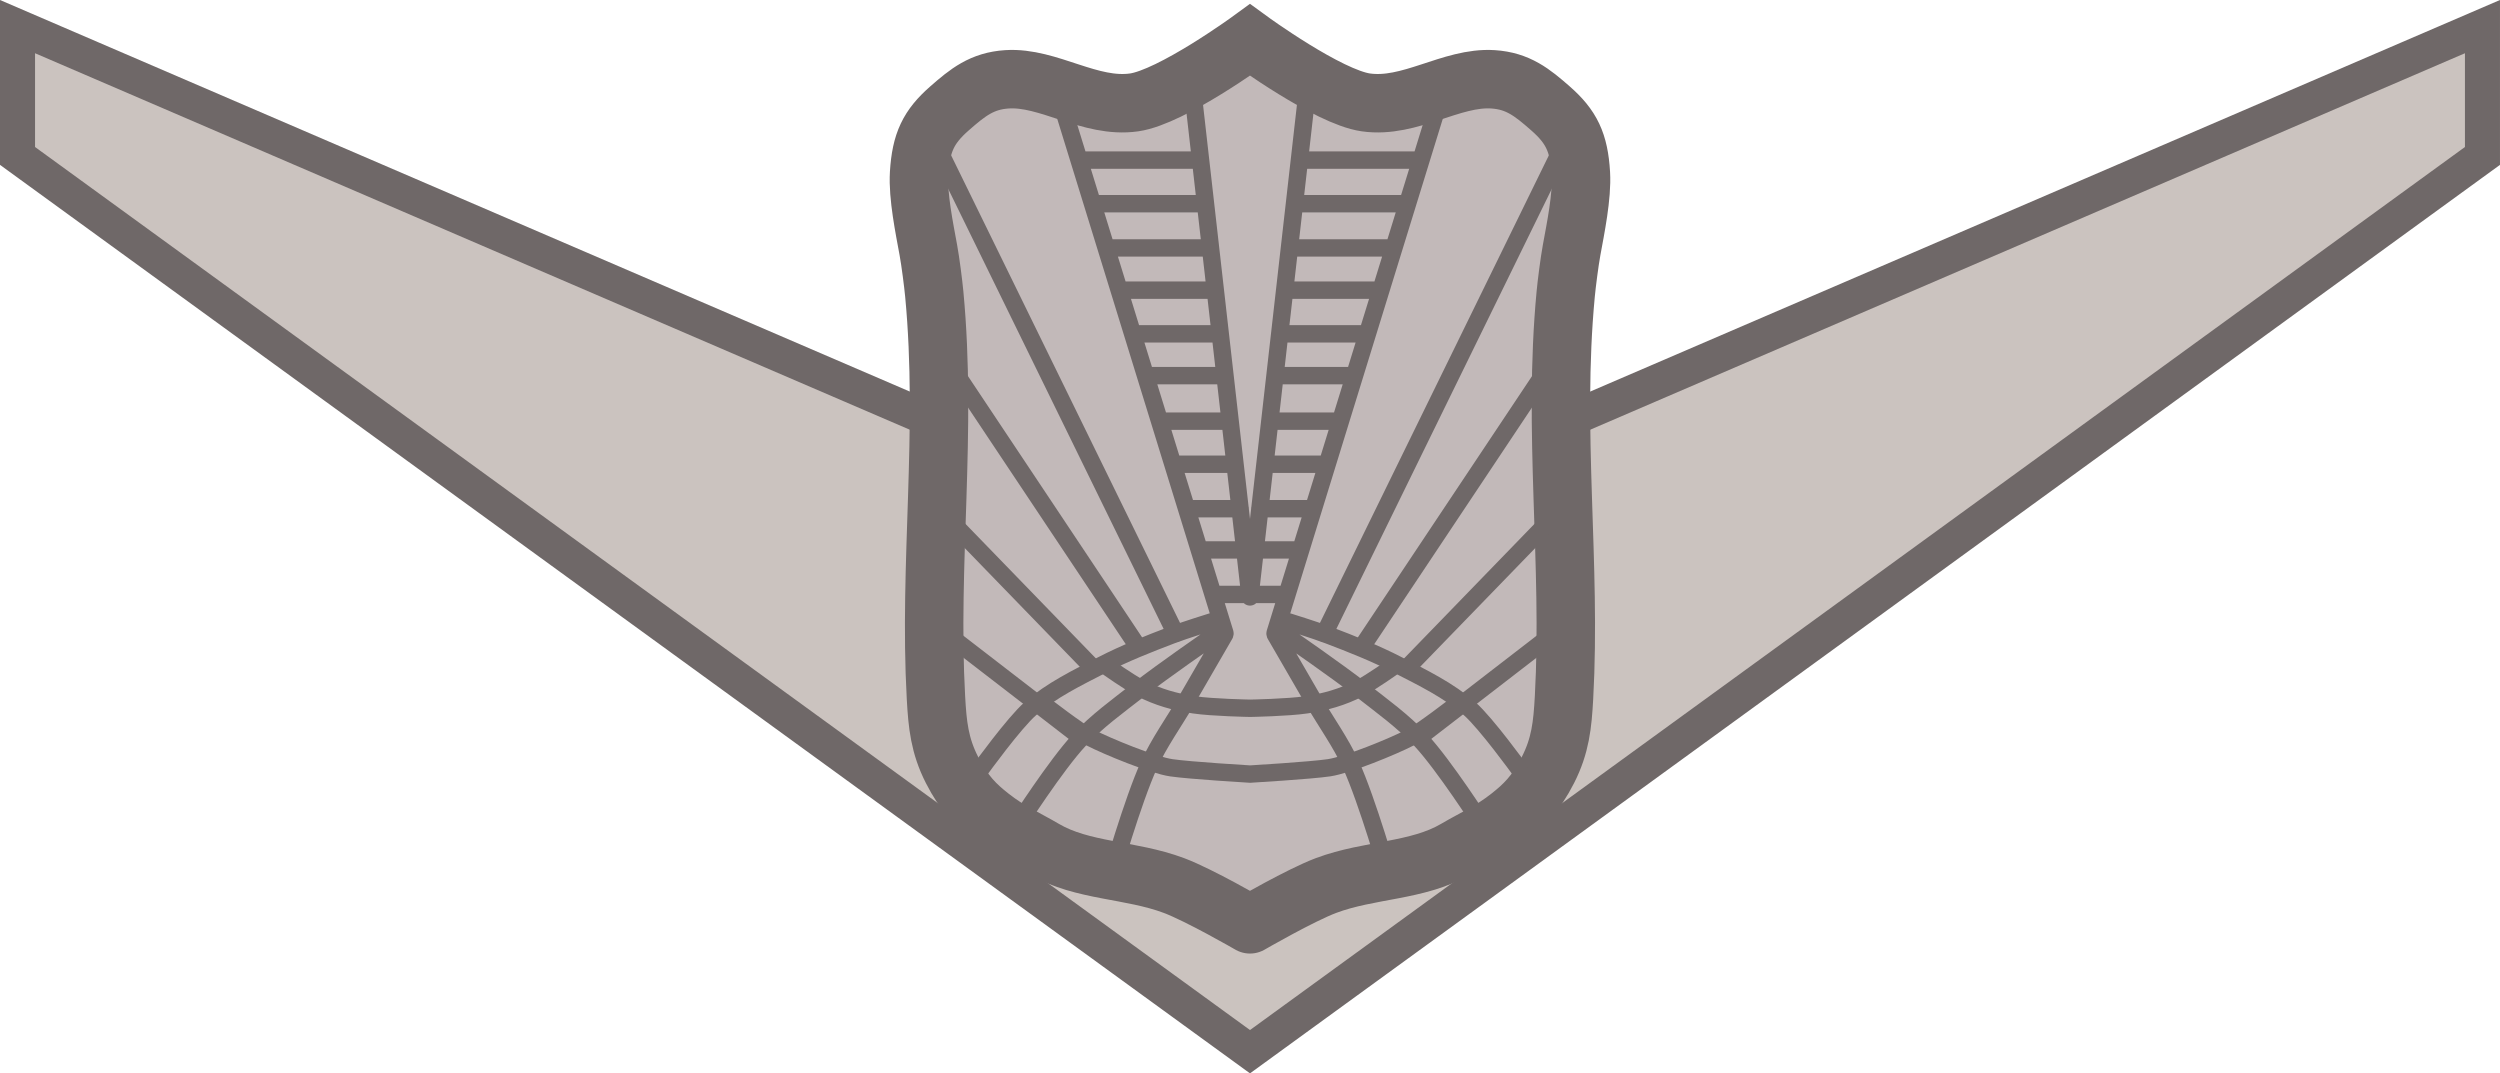 <?xml version="1.0" encoding="UTF-8" standalone="no"?>
<!-- Created with Inkscape (http://www.inkscape.org/) -->

<svg
   version="1.1"
   id="svg1"
   width="188.731"
   height="81.031"
   viewBox="0 0 188.731 81.031"
   sodipodi:docname="usb.svg"
   inkscape:version="1.3.2 (091e20e, 2023-11-25, custom)"
   xml:space="preserve"
   xmlns:inkscape="http://www.inkscape.org/namespaces/inkscape"
   xmlns:sodipodi="http://sodipodi.sourceforge.net/DTD/sodipodi-0.dtd"
   xmlns="http://www.w3.org/2000/svg"
   xmlns:svg="http://www.w3.org/2000/svg"
   xmlns:rdf="http://www.w3.org/1999/02/22-rdf-syntax-ns#"
   xmlns:cc="http://creativecommons.org/ns#"
   xmlns:dc="http://purl.org/dc/elements/1.1/"><title
     id="title3">Unmanned Aircraftl Badge</title><defs
     id="defs1"><inkscape:path-effect
       effect="mirror_symmetry"
       start_point="94,-0.795"
       end_point="94,80.236"
       center_point="94,39.72"
       id="path-effect28"
       is_visible="true"
       lpeversion="1.2"
       lpesatellites=""
       mode="vertical"
       discard_orig_path="false"
       fuse_paths="false"
       oposite_fuse="false"
       split_items="false"
       split_open="false"
       link_styles="false" /><inkscape:path-effect
       effect="mirror_symmetry"
       start_point="94.594,-0.889"
       end_point="94.594,80.142"
       center_point="94.594,39.627"
       id="path-effect17"
       is_visible="true"
       lpeversion="1.2"
       lpesatellites=""
       mode="vertical"
       discard_orig_path="false"
       fuse_paths="false"
       oposite_fuse="false"
       split_items="false"
       split_open="false"
       link_styles="false" /><inkscape:path-effect
       effect="mirror_symmetry"
       start_point="94,-0.795"
       end_point="94,80.236"
       center_point="94,39.72"
       id="path-effect15"
       is_visible="true"
       lpeversion="1.2"
       lpesatellites=""
       mode="vertical"
       discard_orig_path="false"
       fuse_paths="false"
       oposite_fuse="false"
       split_items="false"
       split_open="false"
       link_styles="false" /><inkscape:path-effect
       effect="mirror_symmetry"
       start_point="94.736,44.461"
       end_point="94.736,52.611"
       center_point="94.736,48.536"
       id="path-effect14"
       is_visible="true"
       lpeversion="1.2"
       lpesatellites=""
       mode="free"
       discard_orig_path="false"
       fuse_paths="true"
       oposite_fuse="false"
       split_items="false"
       split_open="false"
       link_styles="false" /><inkscape:path-effect
       effect="mirror_symmetry"
       start_point="94.728,49.211"
       end_point="94.728,52.68"
       center_point="94.728,50.945"
       id="path-effect13"
       is_visible="true"
       lpeversion="1.2"
       lpesatellites=""
       mode="free"
       discard_orig_path="false"
       fuse_paths="true"
       oposite_fuse="false"
       split_items="false"
       split_open="false"
       link_styles="false" /><inkscape:path-effect
       effect="mirror_symmetry"
       start_point="94.728,49.211"
       end_point="94.728,52.68"
       center_point="94.728,50.945"
       id="path-effect11"
       is_visible="true"
       lpeversion="1.2"
       lpesatellites=""
       mode="free"
       discard_orig_path="false"
       fuse_paths="true"
       oposite_fuse="false"
       split_items="false"
       split_open="false"
       link_styles="false" /><inkscape:path-effect
       effect="mirror_symmetry"
       start_point="94,-0.795"
       end_point="94,80.236"
       center_point="94,39.72"
       id="path-effect10"
       is_visible="true"
       lpeversion="1.2"
       lpesatellites=""
       mode="vertical"
       discard_orig_path="false"
       fuse_paths="false"
       oposite_fuse="false"
       split_items="false"
       split_open="false"
       link_styles="false" /><inkscape:path-effect
       effect="mirror_symmetry"
       start_point="94,-0.795"
       end_point="94,80.236"
       center_point="94,39.72"
       id="path-effect7"
       is_visible="true"
       lpeversion="1.2"
       lpesatellites=""
       mode="vertical"
       discard_orig_path="false"
       fuse_paths="false"
       oposite_fuse="false"
       split_items="false"
       split_open="false"
       link_styles="false" /><inkscape:path-effect
       effect="mirror_symmetry"
       start_point="94.187,2.224"
       end_point="94.187,68.985"
       center_point="94.187,35.605"
       id="path-effect4"
       is_visible="true"
       lpeversion="1.2"
       lpesatellites=""
       mode="free"
       discard_orig_path="false"
       fuse_paths="true"
       oposite_fuse="false"
       split_items="false"
       split_open="false"
       link_styles="false" /><inkscape:path-effect
       effect="mirror_symmetry"
       start_point="94.851,0.189"
       end_point="94.851,71.02"
       center_point="94.851,35.605"
       id="path-effect2"
       is_visible="true"
       lpeversion="1.2"
       lpesatellites=""
       mode="free"
       discard_orig_path="false"
       fuse_paths="true"
       oposite_fuse="false"
       split_items="false"
       split_open="false"
       link_styles="false" /><inkscape:path-effect
       effect="mirror_symmetry"
       start_point="93.362,1.214"
       end_point="93.362,78.601"
       center_point="93.362,39.908"
       id="path-effect3"
       is_visible="true"
       lpeversion="1.2"
       lpesatellites=""
       mode="free"
       discard_orig_path="false"
       fuse_paths="true"
       oposite_fuse="false"
       split_items="false"
       split_open="false"
       link_styles="false" /></defs><sodipodi:namedview
     id="namedview1"
     pagecolor="#505050"
     bordercolor="#eeeeee"
     borderopacity="1"
     inkscape:showpageshadow="0"
     inkscape:pageopacity="0"
     inkscape:pagecheckerboard="0"
     inkscape:deskcolor="#505050"
     showgrid="false"
     inkscape:zoom="5.6568543"
     inkscape:cx="93.338095"
     inkscape:cy="39.332815"
     inkscape:window-width="1920"
     inkscape:window-height="1009"
     inkscape:window-x="-8"
     inkscape:window-y="-8"
     inkscape:window-maximized="1"
     inkscape:current-layer="g1" /><g
     inkscape:groupmode="layer"
     inkscape:label="Image"
     id="g1"
     transform="translate(0.365,0.795)"><path
       style="display:inline;fill:#cbc3bf;fill-opacity:1;stroke:#6f6868;stroke-width:2.646;stroke-opacity:1;paint-order:stroke markers fill"
       d="M 93.362,78.601 0.32,10.977 V 1.214 L 93.362,41.259 186.404,1.214 v 9.762 z"
       id="path1"
       sodipodi:nodetypes="cccc"
       inkscape:path-effect="#path-effect3"
       inkscape:original-d="M 93.362,78.600721 0.31955787,10.976813 V 1.2143199 L 93.362,41.258523"
       transform="translate(0.638)" /><path
       style="display:inline;fill:#c2b9b9;fill-opacity:1;stroke:#6f6868;stroke-width:4.412;stroke-linecap:round;stroke-linejoin:miter;stroke-dasharray:none;paint-order:normal"
       d="m 94.187,68.985 c 0,0 3.83,-2.215 5.742,-2.931 3.282,-1.23 6.904,-1.057 9.773,-2.737 1.527,-0.894 2.651,-1.346 4.07,-2.463 1.078,-0.849 1.982,-1.698 2.913,-3.531 0.933,-1.835 1.093,-3.377 1.208,-5.454 0.56,-10.141 -0.861,-20.025 0.127,-30.466 0.078,-0.822 0.283,-2.42 0.444,-3.306 0.298,-1.639 0.805,-4.083 0.702,-5.799 -0.141,-2.35 -0.723,-3.53 -2.293,-4.908 -1.385,-1.216 -2.456,-2.075 -4.341,-2.198 -3.138,-0.204 -6.275,2.221 -9.602,1.743 -2.843,-0.408 -8.744,-4.712 -8.744,-4.712 0,0 -5.901,4.304 -8.744,4.712 -3.327,0.478 -6.464,-1.947 -9.602,-1.743 -1.885,0.122 -2.956,0.982 -4.341,2.198 -1.569,1.378 -2.151,2.558 -2.293,4.908 -0.103,1.716 0.404,4.159 0.702,5.799 0.161,0.886 0.366,2.484 0.444,3.306 0.988,10.442 -0.433,20.325 0.127,30.466 0.115,2.077 0.275,3.619 1.208,5.454 0.931,1.833 1.835,2.682 2.913,3.531 1.419,1.118 2.544,1.569 4.07,2.463 2.869,1.68 6.49,1.507 9.773,2.737 1.912,0.716 5.742,2.931 5.742,2.931"
       id="path2"
       sodipodi:nodetypes="csssssssssssc"
       inkscape:path-effect="#path-effect4"
       inkscape:original-d="m 94.187466,2.2242167 c 0,0 -5.900628,4.303569 -8.743774,4.7120095 -3.32697,0.4779457 -6.463672,-1.9471469 -9.601864,-1.7434736 -1.88487,0.1223307 -2.955938,0.9817895 -4.340866,2.1977434 -1.56915,1.377699 -2.151162,2.5582304 -2.292532,4.908197 -0.103214,1.715704 0.404109,4.159488 0.701769,5.798608 0.160951,0.886307 0.365735,2.483996 0.443542,3.306147 0.988177,10.441578 -0.432895,20.32493 0.1271,30.466087 0.114689,2.076973 0.27504,3.618573 1.207664,5.453735 0.93137,1.832696 1.835357,2.681736 2.913344,3.530654 1.419109,1.117552 2.543748,1.569308 4.070384,2.463243 2.868949,1.67994 6.490333,1.507426 9.772779,2.737049 1.912376,0.716388 5.742454,2.931158 5.742454,2.931158"
       transform="translate(-0.187)" /><path
       id="path7"
       style="display:inline;fill:#c2b9b9;fill-opacity:1;stroke:#6f6868;stroke-width:1.312;stroke-linecap:round;stroke-linejoin:miter;stroke-dasharray:none;paint-order:normal"
       d="M 70.502,10.511 88.377,47.023 M 72.113,27.887 85.51,47.986 M 72.045,39.204 82.103,49.58 m -10.566,-2.192 9.691,7.474 M 117.498,10.511 99.623,47.023 M 115.887,27.887 102.49,47.986 m 13.465,-8.783 -10.058,10.376 m 10.566,-2.192 -9.691,7.474"
       inkscape:path-effect="#path-effect7"
       inkscape:original-d="M 70.501647,10.510994 88.376623,47.022937 M 72.113168,27.886859 85.509722,47.986091 M 72.045033,39.20354 82.103472,49.579841 m -10.566403,-2.192323 9.691403,7.473573"
       sodipodi:nodetypes="cccccccc" /><path
       id="path10"
       style="display:inline;fill:none;fill-opacity:1;stroke:#6f6868;stroke-width:1.312;stroke-linecap:round;stroke-linejoin:miter;stroke-dasharray:none;paint-order:normal"
       d="m 83.471,65.496 c 0,0 1.664,-5.827 2.917,-8.574 0.764,-1.676 1.859,-3.18 2.784,-4.773 0.975,-1.678 2.917,-5.038 2.917,-5.038 M 76.51,61.392 c 0,0 2.822,-4.406 4.594,-6.312 1.328,-1.429 2.931,-2.58 4.469,-3.781 1.811,-1.415 5.594,-4.031 5.594,-4.031 m -17.5,10 c 0,0 2.514,-3.478 3.75,-4.562 1.595,-1.4 3.551,-2.34 5.438,-3.312 1.692,-0.872 3.47,-1.573 5.25,-2.25 0.985,-0.375 3,-1 3,-1 m 13.425,19.354 c 0,0 -1.664,-5.827 -2.917,-8.574 -0.764,-1.676 -1.859,-3.18 -2.784,-4.773 -0.975,-1.678 -2.917,-5.038 -2.917,-5.038 m 15.579,14.281 c 0,0 -2.822,-4.406 -4.594,-6.312 -1.328,-1.429 -2.931,-2.58 -4.469,-3.781 -1.811,-1.415 -5.594,-4.031 -5.594,-4.031 m 17.5,10 c 0,0 -2.514,-3.478 -3.75,-4.562 -1.595,-1.4 -3.551,-2.34 -5.438,-3.312 -1.692,-0.872 -3.47,-1.573 -5.25,-2.25 -0.985,-0.375 -3,-1 -3,-1"
       inkscape:path-effect="#path-effect10"
       inkscape:original-d="m 83.47107,65.496101 c 0,0 1.663881,-5.827217 2.916816,-8.573669 0.76448,-1.675753 1.858764,-3.180461 2.784232,-4.772971 0.975024,-1.677783 2.916816,-5.038136 2.916816,-5.038136 M 76.509722,61.392341 c 0,0 2.822143,-4.406286 4.59375,-6.3125 1.328378,-1.429308 2.93128,-2.579711 4.46875,-3.78125 1.810919,-1.415241 5.59375,-4.03125 5.59375,-4.03125 m -17.5,10 c 0,0 2.513627,-3.477853 3.75,-4.5625 1.595421,-1.399633 3.551109,-2.339941 5.4375,-3.3125 1.692272,-0.872477 3.470343,-1.573376 5.25,-2.25 0.985283,-0.374604 3,-1 3,-1"
       sodipodi:nodetypes="cssccssccsssc" /><path
       id="path12"
       style="display:inline;fill:none;fill-opacity:1;stroke:#6f6868;stroke-width:1.312;stroke-linecap:round;stroke-linejoin:miter;stroke-dasharray:none;paint-order:normal"
       transform="translate(-0.728,5.031)"
       d="m 79.191,47.398 c 0,0 2.555,1.983 3.49,2.466 1.282,0.661 4.678,2.059 6.105,2.271 1.388,0.206 5.951,0.477 5.951,0.477 0,0 4.563,-0.271 5.951,-0.477 1.427,-0.212 4.823,-1.61 6.105,-2.271 0.935,-0.482 3.49,-2.466 3.49,-2.466 m -26.404,-2.938 c 0,0 1.68,1.202 2.615,1.684 1.282,0.661 2.584,1.028 4.011,1.24 1.388,0.206 4.224,0.258 4.224,0.258 m 10.866,-3.182 c 0,0 -1.68,1.202 -2.615,1.684 -1.282,0.661 -2.584,1.028 -4.011,1.24 -1.388,0.206 -4.224,0.258 -4.224,0.258"
       sodipodi:nodetypes="cssccssc"
       inkscape:path-effect="#path-effect14"
       inkscape:original-d="m 79.19074,47.398048 c 0,0 2.554533,1.983265 3.490039,2.46553 1.282286,0.661035 4.677839,2.059345 6.104887,2.270908 1.387645,0.205722 5.950618,0.476605 5.950618,0.476605 M 83.87824,44.460548 c 0,0 1.679533,1.202015 2.615039,1.68428 1.282286,0.661035 2.584089,1.028095 4.011137,1.239658 1.387645,0.205722 4.224056,0.257855 4.224056,0.257855" /><path
       id="path28"
       style="fill:none;fill-opacity:1;stroke:#6f6868;stroke-width:1.312;stroke-linecap:round;stroke-linejoin:miter;stroke-dasharray:none;paint-order:normal"
       d="m 91.353,44.08 h 2.625 m -3.594,-3.359 h 3.062 m -4.01,-3.111 h 3.823 m -4.839,-3.359 h 4.044 m -5.142,-3.249 h 4.859 m -5.75,-3.438 h 5.281 m -6.391,-3.156 h 6.156 m -7.219,-3.297 h 6.875 m -7.688,-3.188 h 7.156 m -8.149,-3.339 h 7.867 m -8.994,-3.292 h 8.728 m -0.265,-4.243 4.219,37.219 M 92.103,46.98 80.046,7.889 M 96.647,44.08 h -2.625 m 3.594,-3.359 h -3.062 m 4.01,-3.111 h -3.823 m 4.839,-3.359 h -4.044 m 5.142,-3.249 h -4.859 m 5.75,-3.438 h -5.281 m 6.391,-3.156 h -6.156 m 7.219,-3.297 h -6.875 m 7.687,-3.188 h -7.156 m 8.149,-3.339 h -7.867 m 8.994,-3.292 h -8.728 m 0.265,-4.243 -4.219,37.219 m 1.907,2.712 12.057,-39.091"
       inkscape:path-effect="#path-effect28"
       inkscape:original-d="m 91.353472,44.079841 h 2.625 m -3.59375,-3.359375 h 3.0625 m -4.009938,-3.110888 h 3.822796 m -4.839262,-3.358757 h 4.043766 m -5.142362,-3.249105 h 4.859375 m -5.75,-3.4375 h 5.28125 m -6.390625,-3.15625 h 6.15625 m -7.21875,-3.296875 h 6.875 m -7.6875,-3.1875 h 7.15625 m -8.148868,-3.339178 h 7.866563 m -8.993514,-3.292466 h 8.728349 m -0.26503,-4.2433564 4.21875,37.2187504 M 92.102877,46.979675 80.046022,7.8889958" /></g></svg>
